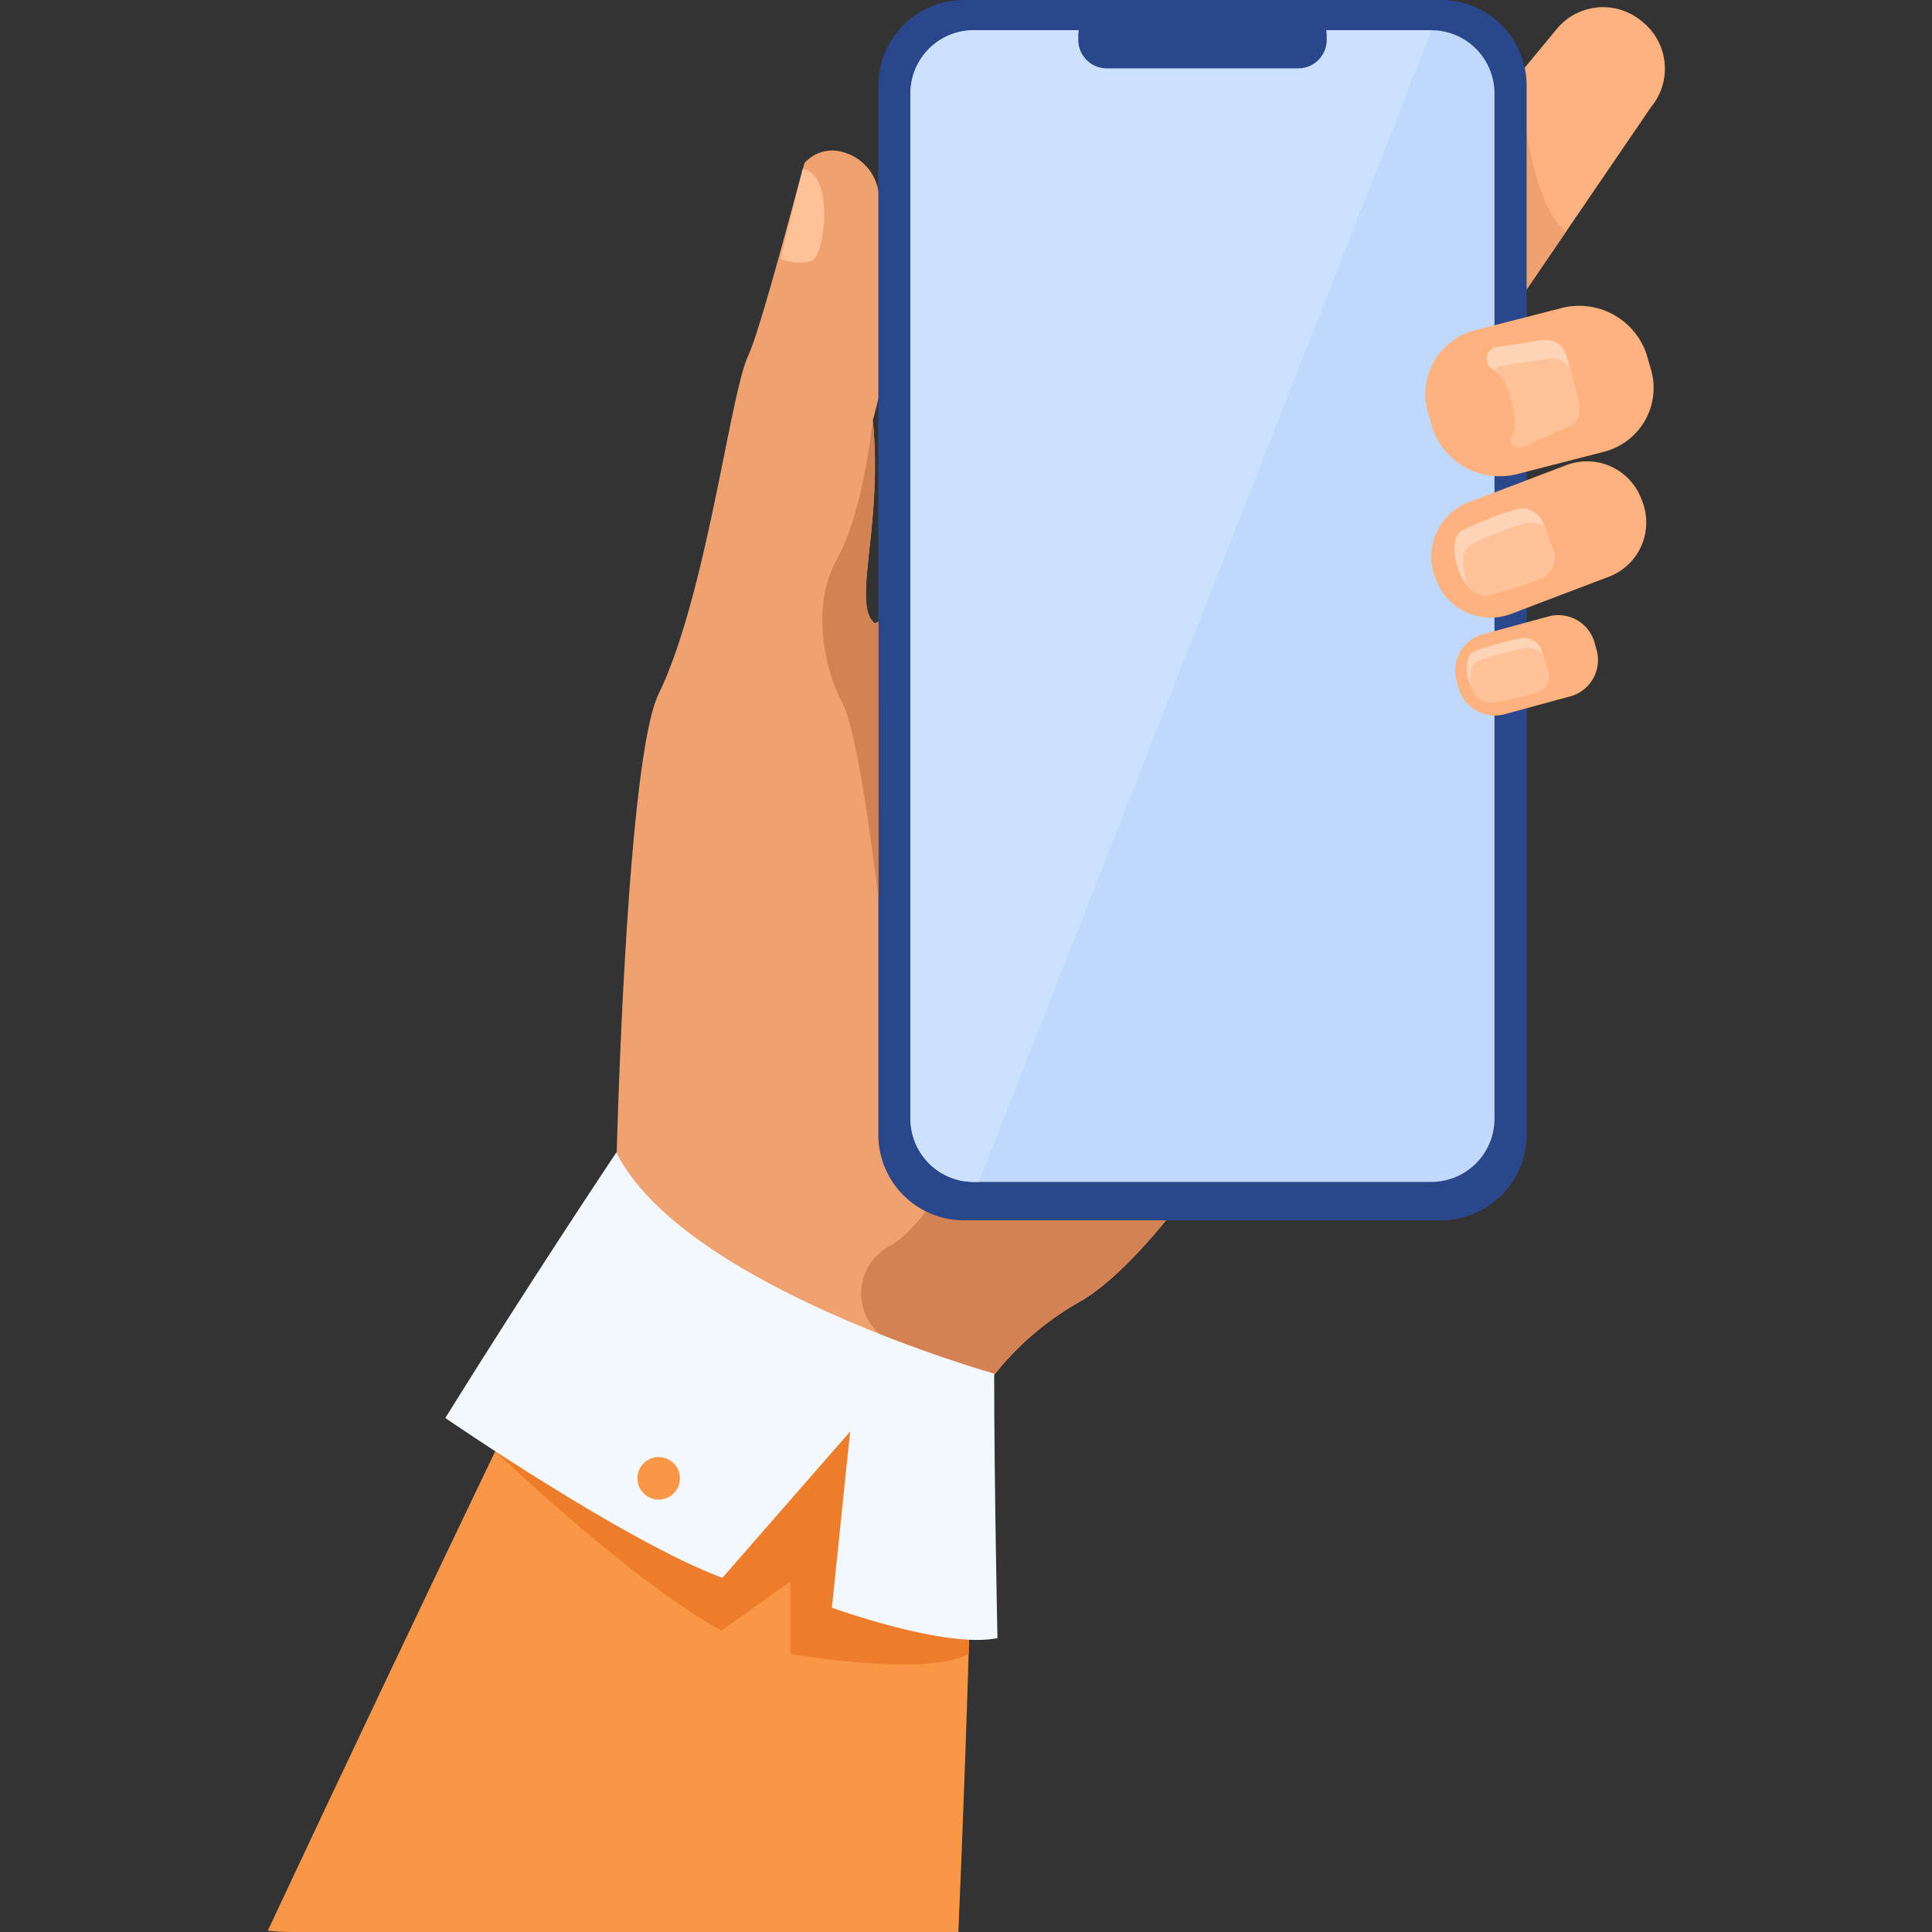 <svg xmlns="http://www.w3.org/2000/svg" xmlns:xlink="http://www.w3.org/1999/xlink" width="132" height="132" viewBox="0 0 132 132">
  <rect x="0" y="0" width="132" height="132" fill="#333333" stroke="none"/>
  <defs>
    <clipPath id="clip-path">
      <rect id="Rectangle_11" data-name="Rectangle 11" width="132" height="132" rx="20" transform="translate(83 653)" fill="#f6f6f6"/>
    </clipPath>
  </defs>
  <g id="Mask_Group_1" data-name="Mask Group 1" transform="translate(-83 -653)" clip-path="url(#clip-path)">
    <g id="Easy_to_use" data-name="Easy to use" transform="translate(70.989 633.609)">
      <path id="Path_7" data-name="Path 7" d="M108.454,75.5s-7.208,14.421-14.531,24.375c-2.914,3.962-5.845,7.216-8.347,8.573a19.931,19.931,0,0,0-6.238,5.678,45.56,45.56,0,0,0-6.494,13.331L54.12,99.128s.639-27.69,2.887-32.322c3.277-6.75,4.86-20.388,6.118-23.1.934-2.014,3.6-12.419,3.857-13.183a2.54,2.54,0,0,1,2.151-.833,3.353,3.353,0,0,1,2.891,2.73,31.117,31.117,0,0,1-.381,15.68c.706,7.135-1.417,12.431.072,13.834.055.052.158.027.3-.066,2.581-1.658,18.6-25.014,20.576-25.518C94.678,35.814,108.454,75.5,108.454,75.5Z" fill="#efa26f"/>
      <path id="Path_8" data-name="Path 8" d="M78.476,121.848s-.255,12.588-.985,29.542H30.262c10.8-23.022,20.182-42.4,20.182-42.4S77.336,109.814,78.476,121.848Z" fill="#f99746"/>
      <path id="Path_9" data-name="Path 9" d="M124.825,26.692l-5.8,8.5-5.69,8.342a1.3,1.3,0,0,1-1.183.522c-1.366-.129-3.055-2.1-4.371-3.189l-.133-.11a4.107,4.107,0,0,1-.545-5.766l8.7-10.513h0l2.58-3.117a4.107,4.107,0,0,1,5.766-.545l.133.11A4.107,4.107,0,0,1,124.825,26.692Z" fill="#ffb27d"/>
      <path id="Path_10" data-name="Path 10" d="M119.027,35.192l-5.69,8.342a1.3,1.3,0,0,1-1.183.522L115.8,24.478C115.808,24.588,116.428,33.373,119.027,35.192Z" fill="#efa26f"/>
      <path id="Path_11" data-name="Path 11" d="M93.923,99.873c-2.914,3.962-5.845,7.216-8.347,8.573a19.931,19.931,0,0,0-6.238,5.678c-1.973-.92-4.223-2-6.422-3.068a3.662,3.662,0,0,1-.157-6.512l.076-.042c2.458-1.406,4.975-6.371,4.975-6.371Z" fill="#d38254"/>
      <path id="Path_12" data-name="Path 12" d="M66.85,30.95l-1.517,6.125a3.216,3.216,0,0,0,2.178.121C68.364,36.775,69.058,31.28,66.85,30.95Z" fill="#ffc197"/>
      <g id="Group_6" data-name="Group 6">
        <path id="Path_13" data-name="Path 13" d="M110.481,102.767H77.857a5.852,5.852,0,0,1-5.835-5.835V25.226a5.852,5.852,0,0,1,5.835-5.835h32.623a5.852,5.852,0,0,1,5.835,5.835V96.933A5.853,5.853,0,0,1,110.481,102.767Z" fill="#2b478b"/>
        <g id="Group_5" data-name="Group 5">
          <path id="Path_14" data-name="Path 14" d="M114.119,25.777V95.823a4.317,4.317,0,0,1-4.289,4.32H78.505a4.317,4.317,0,0,1-4.288-4.32V25.777a4.317,4.317,0,0,1,4.288-4.32H109.83A4.317,4.317,0,0,1,114.119,25.777Z" fill="#c0d8fb"/>
          <path id="Path_15" data-name="Path 15" d="M109.831,21.457,78.894,100.143h-.388a4.317,4.317,0,0,1-4.288-4.32V25.777a4.317,4.317,0,0,1,4.288-4.32Z" fill="#cbe1fd"/>
        </g>
        <path id="Path_16" data-name="Path 16" d="M100.715,24.062H87.623a1.945,1.945,0,0,1-1.939-1.939v-.305a1.945,1.945,0,0,1,1.939-1.939h13.092a1.945,1.945,0,0,1,1.939,1.939v.305A1.945,1.945,0,0,1,100.715,24.062Z" fill="#2b478b"/>
      </g>
      <g id="Group_7" data-name="Group 7">
        <path id="Path_17" data-name="Path 17" d="M121.939,58.793l-.864.329-5.815,2.21a3.815,3.815,0,0,1-.412.131,3.972,3.972,0,0,1-4.7-2.426l-.086-.223a3.972,3.972,0,0,1,2.3-5.109l5.421-2.06.394-.15.864-.329a3.971,3.971,0,0,1,5.108,2.3l.086.223A3.971,3.971,0,0,1,121.939,58.793Z" fill="#ffb27d"/>
        <path id="Path_18" data-name="Path 18" d="M117.217,58.926a23.155,23.155,0,0,1-3.667,1.155,1.546,1.546,0,0,1-1.213-.607,3.587,3.587,0,0,1-.731-1.319,4.172,4.172,0,0,1-.2-.842,3.552,3.552,0,0,1,.032-1,1,1,0,0,1,.555-.715l0,0a23.028,23.028,0,0,1,3.527-1.383,1.532,1.532,0,0,1,1.9.849l.122.334.624,1.709A1.465,1.465,0,0,1,117.217,58.926Z" fill="#ffd3b6"/>
        <path id="Path_19" data-name="Path 19" d="M117.217,58.926a23.155,23.155,0,0,1-3.667,1.155,1.546,1.546,0,0,1-1.213-.607c-.049-.114-.094-.234-.136-.363a4.172,4.172,0,0,1-.2-.842,3.553,3.553,0,0,1,.032-1,1,1,0,0,1,.555-.715l0,0a23.027,23.027,0,0,1,3.527-1.383,1.671,1.671,0,0,1,1.428.226l.624,1.709A1.465,1.465,0,0,1,117.217,58.926Z" fill="#ffc197"/>
      </g>
      <g id="Group_8" data-name="Group 8">
        <path id="Path_20" data-name="Path 20" d="M119.3,66.967l-4.484,1.221a2.575,2.575,0,0,1-3.152-1.8l-.139-.507a2.575,2.575,0,0,1,1.8-3.152l4.484-1.221a2.575,2.575,0,0,1,3.152,1.8l.139.507A2.575,2.575,0,0,1,119.3,66.967Z" fill="#ffb27d"/>
        <path id="Path_21" data-name="Path 21" d="M116.875,66.747a20.18,20.18,0,0,1-3.093.65,1.511,1.511,0,0,1-1.223-.97,3.393,3.393,0,0,1-.329-1.291,2.584,2.584,0,0,1,.1-.768.8.8,0,0,1,.507-.512l0,0a20.018,20.018,0,0,1,3-.836,1.269,1.269,0,0,1,1.5.775l.116.4.345,1.213A1.138,1.138,0,0,1,116.875,66.747Z" fill="#ffd3b6"/>
        <path id="Path_22" data-name="Path 22" d="M116.875,66.747a20.18,20.18,0,0,1-3.093.65,1.511,1.511,0,0,1-1.223-.97,2.831,2.831,0,0,1-.09-.618,2.563,2.563,0,0,1,.1-.768.8.8,0,0,1,.507-.512l0,0a19.84,19.84,0,0,1,3-.834,1.354,1.354,0,0,1,1.373.5l.345,1.213A1.138,1.138,0,0,1,116.875,66.747Z" fill="#ffc197"/>
      </g>
      <path id="Path_23" data-name="Path 23" d="M45.846,118.543s9.23,8.84,15.451,12.253l4.711-3.341v4.929s9.264,1.638,12.187,0V118.943L52.173,105.9Z" fill="#ed7d2b"/>
      <path id="Path_24" data-name="Path 24" d="M54.12,98.13s-5.861,8.768-11.686,18.143c0,0,12.276,8.445,18.931,10.922l8.73-10L68.85,129.233s7.725,2.816,11.31,2.081c0,0-.226-10.918-.224-18.072C79.935,113.241,58.7,107.288,54.12,98.13Z" fill="#f3f8ff"/>
      <path id="Path_25" data-name="Path 25" d="M55.561,120.381A1.453,1.453,0,1,1,57,121.848,1.453,1.453,0,0,1,55.561,120.381Z" fill="#f99746"/>
      <g id="Group_9" data-name="Group 9">
        <path id="Path_26" data-name="Path 26" d="M121.8,50.2l-.1.033-5.879,1.509a4.86,4.86,0,0,1-5.941-3.108l-.35-1.216a4.507,4.507,0,0,1,3.156-5.434l1.941-.5,3.938-1.011a4.858,4.858,0,0,1,5.94,3.108l.35,1.216A4.5,4.5,0,0,1,121.8,50.2Z" fill="#ffb27d"/>
        <path id="Path_27" data-name="Path 27" d="M119.1,48.558l-2.856,1.287-.018,0a2.975,2.975,0,0,1-.345.071c-.048.008-.1.013-.145.018a.323.323,0,0,1-.061,0,.454.454,0,0,1-.394-.642,2.834,2.834,0,0,0,.161-1.936l-.068-.249a.015.015,0,0,0,0-.008l-.221-.811a3.043,3.043,0,0,0-1.036-1.578c-.058-.048-.119-.092-.181-.135a.82.82,0,0,1,.24-1.46l.018-.005,3.135-.474a1.492,1.492,0,0,1,1.733,1.16l.252.923.536,1.97C120.062,47.47,119.878,48.347,119.1,48.558Z" fill="#ffd3b6"/>
        <path id="Path_28" data-name="Path 28" d="M119.1,48.558l-2.856,1.287-.018,0c-.067.013-.276.048-.55.09a.454.454,0,0,1-.394-.642,2.834,2.834,0,0,0,.161-1.936l-.068-.249a.015.015,0,0,0,0-.008l-.221-.811a3.043,3.043,0,0,0-1.036-1.578.8.8,0,0,1,.45-.32l.018-.005,3.135-.474a1.426,1.426,0,0,1,1.594.809l.536,1.97C120.062,47.47,119.878,48.347,119.1,48.558Z" fill="#ffc197"/>
      </g>
      <path id="Path_29" data-name="Path 29" d="M72.023,80.776S70.74,69.581,69.557,67.4s-2.185-6.555-.364-9.8,2.45-9.5,2.45-9.5c.706,7.135-1.417,12.431.072,13.834.055.052.158.027.3-.066Z" fill="#d38254"/>
    </g>
  </g>
</svg>
